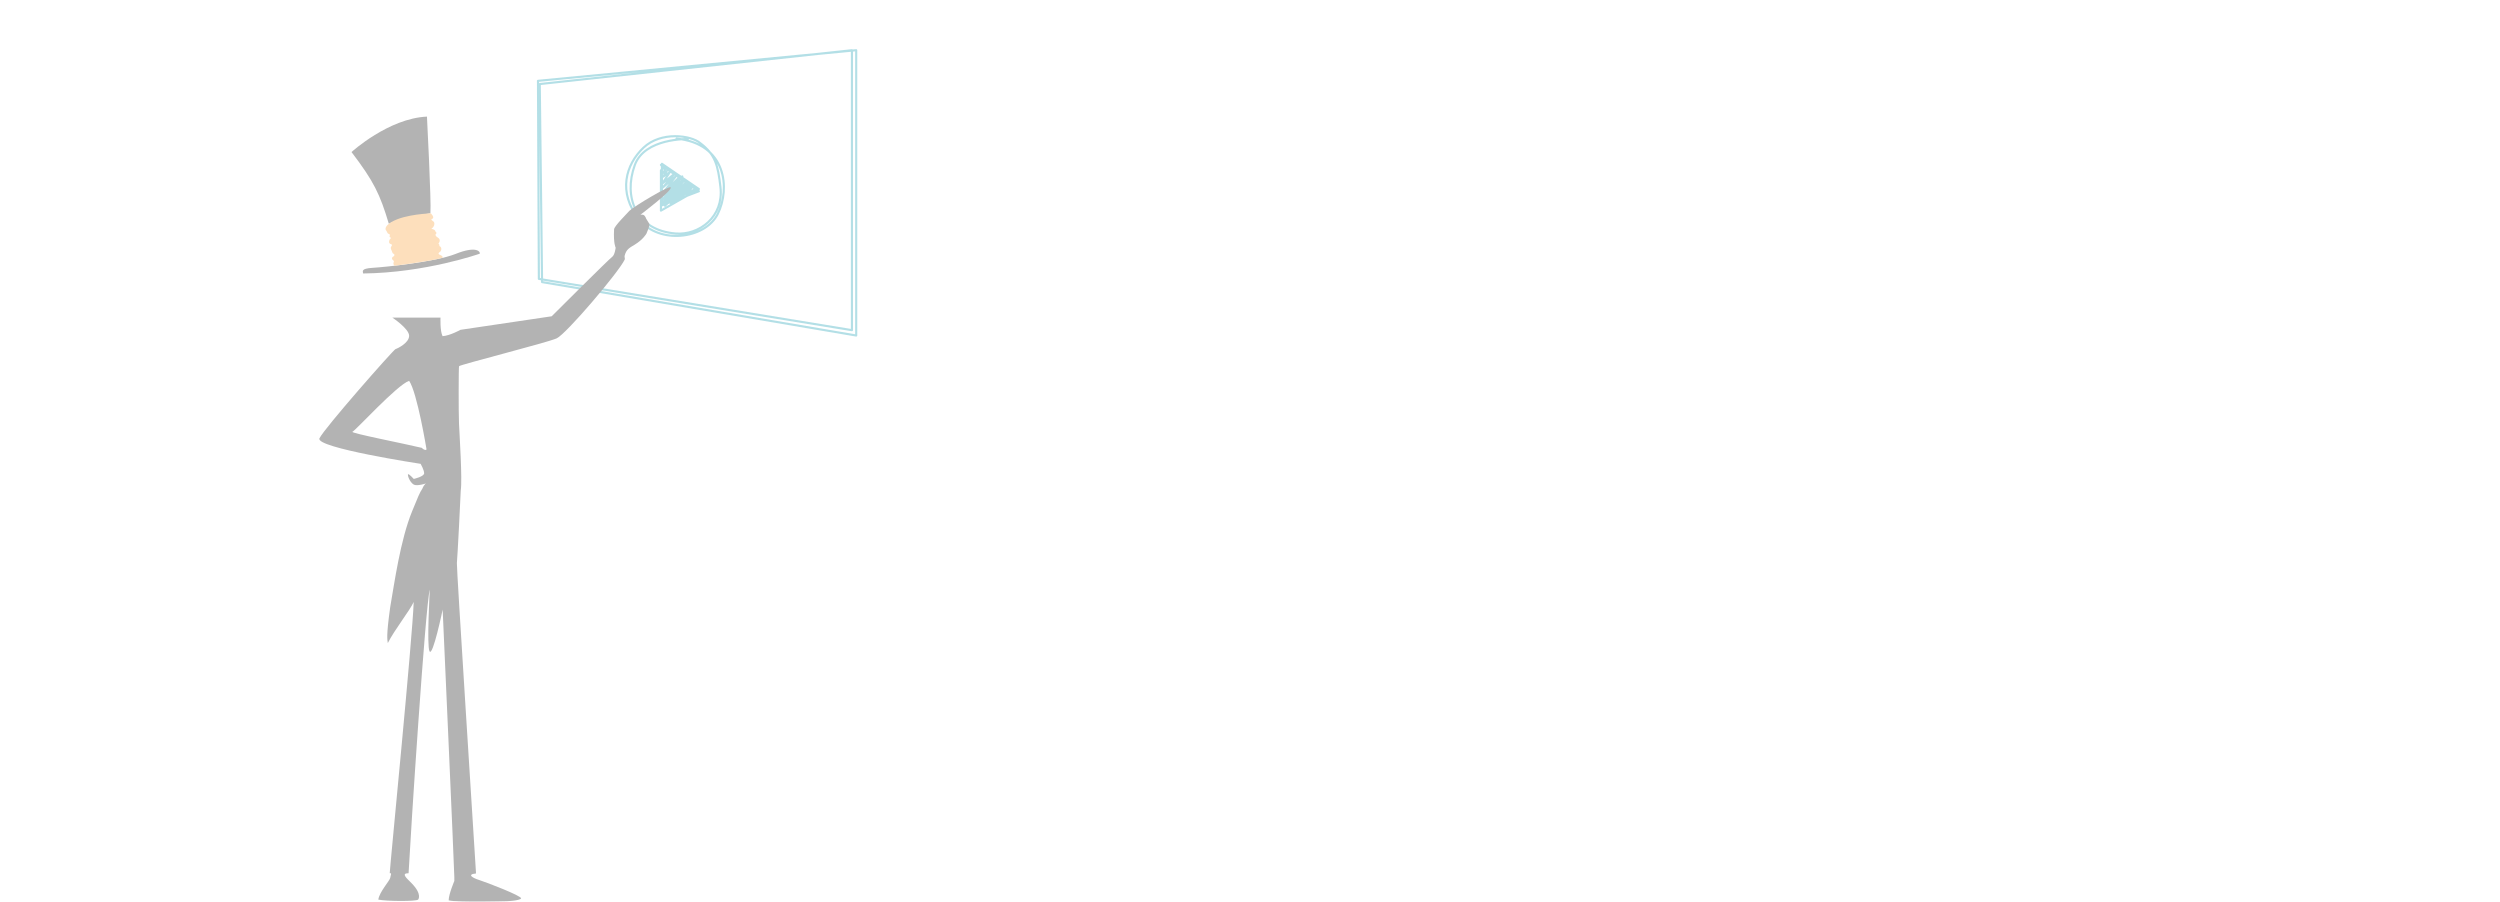 <?xml version="1.0" encoding="utf-8"?>
<!-- Generator: Adobe Illustrator 16.0.0, SVG Export Plug-In . SVG Version: 6.00 Build 0)  -->
<!DOCTYPE svg PUBLIC "-//W3C//DTD SVG 1.1//EN" "http://www.w3.org/Graphics/SVG/1.1/DTD/svg11.dtd">
<svg version="1.1" id="Ebene_3" opacity="0.3" xmlns="http://www.w3.org/2000/svg" xmlns:xlink="http://www.w3.org/1999/xlink"
	 x="0px" y="0px" width="1169.854px" height="421.947px" viewBox="0 0 1169.854 421.947"
	 enable-background="new 0 0 1169.854 421.947" xml:space="preserve">
<polyline fill="none" stroke="#0094AC" stroke-linecap="round" stroke-linejoin="round" stroke-miterlimit="10" points="
	309.282,79.665 309.282,98.564 327.032,88.451 309.74,76.647 309.74,96.096 327.032,89.492 309.282,77.155 311.113,79.441 
	310.444,80.893 311.994,80.058 310.268,82.707 313.438,80.566 309.916,85.9 315.727,81.255 310.092,87.787 316.291,82.417 
	310.479,90.037 318.157,82.707 310.162,91.554 319.284,82.562 310.304,93.048 319.707,83.832 310.057,94.717 319.848,84.884 
	310.409,95.625 320.869,85.464 311.184,96.278 321.503,86.299 313.931,95.226 322.524,86.609 315.481,94.5 322.947,87.279 
	318.791,92.214 323.757,87.787 321.186,91.234 324.919,88.585 "/>
<path fill="none" stroke="#0094AC" stroke-linecap="round" stroke-linejoin="round" stroke-miterlimit="10" d="M321.855,65.073
	c0,0-20.182-0.568-24.805,12.157c-5.464,15.039,0.514,30.569,19.154,32.036c10.86,0.885,22.602-7.734,20.915-21.81
	c-1.174-10.095-2.381-15.189-9.5-20.521c-4.183-3.625-18.312-5.63-26.532,2.19c-8.219,7.821-12.245,20.81-1.982,33.626
	c9.394,11.73,30.822,9.241,36.766-2.63c5.944-11.873,4.036-32.916-19.3-35.261"/>
<polygon fill="none" stroke="#0094AC" stroke-linecap="round" stroke-linejoin="round" stroke-miterlimit="10" points="
	252.574,39.333 398.657,23.5 398.657,154.5 252.157,130.5 251.749,38.417 251.74,37.833 400.657,23.5 400.657,157 253.657,132 "/>
<path d="M224.522,118.702c0,0-25.325,8.963-54.615,9.274c-0.01-0.945-1.3-2.303,4.46-2.647c5.761-0.343,29.454-2.768,38.816-6.506
	C222.547,115.084,224.746,117.52,224.522,118.702z"/>
<path d="M201.407,99.812c0,0-14.528,2.235-19.461,4.885c-4.165-13.894-6.981-19.774-17.46-33.55c0,0,17.314-15.776,35.307-16.581
	C199.792,54.566,201.87,94.469,201.407,99.812z"/>
<path fill="#F7941E" d="M207.04,120.614c0,0,0.704-0.718-1.554-1.521c-0.549-0.489-0.221-0.777,0.389-1.208
	c0.609-0.431,1.158-2.138-0.289-2.761c0.066-0.449,0.039-0.851-0.437-1.082c0.536-0.69,1.179-1.959-0.198-2.802
	c-1.376-0.842-1.291-1.6-0.914-1.792c0.375-0.193,0.18-0.806-0.271-1.107c-0.15-0.755-0.648-0.914-1.928-1.326
	c1.104-0.508,2.193-2.67,0.694-3.623c-1.5-0.953-0.105-0.896,0.081-1.229c0.186-0.334,0.13-1.136-0.538-1.742
	c-0.024-0.106-0.335-0.63-0.668-0.608c-3.043,0.208-15.358,0.934-20.134,5.513c0,0-1.631,1.653-0.438,2.703
	c0.507,0.986,0.593,1.329,0.972,1.371c0.379,0.044,0.689,0.418,0.621,0.631c-0.069,0.214-0.357,0.867,0.141,1.027
	s0.407,0.443-0.003,0.743c-0.411,0.301-0.971,2.042,0.179,2.373c1.149,0.33,0.61,0.666,0.215,1.403
	c-0.394,0.735,0.323,1.438,0.545,2.333c0.222,0.896,0.741,0.746,0.98,1.1c0.24,0.351-0.049,0.887-0.497,1.057
	c-0.447,0.169-0.852,1.059-0.364,1.373c0.488,0.313,0.886,1.029,0.616,1.256c-0.27,0.229-0.216,1.262,0.397,1.656
	C184.636,124.352,201.505,122.251,207.04,120.614z"/>
<path d="M302.491,109.333c0,0,1.776-3.975,1.333-4.637c-0.441-0.663-1.551-2.532-1.551-2.532s0.155-0.107-0.648-1.196
	c-0.591-0.801-1.967-0.469-1.967-0.469s15.27-11.51,14.167-12.833c-0.762-0.914-16.921,8.742-19.333,11
	c-1.339,1.568-7.05,7.128-7.134,8.631c-0.37,6.651,0.735,8.607,0.735,8.607s-0.368,3.458-1.691,4.341
	C285.077,121.128,258.157,148,258.157,148l-42.667,6.333c0,0-4.899,2.733-8.395,2.971c-1.251-2.5-0.962-8.672-0.962-8.672
	s-20.309,0-22.516,0c0,0,7.876,5.222,7.837,8.533c-0.039,3.31-5.483,5.958-6.366,6.179c-0.882,0.221-33.619,37.372-35.605,41.786
	c-1.987,4.414,47.35,11.919,47.35,11.919s1.643,2.869,1.643,4.414s-4.855,2.649-4.855,2.649s-2.208-2.427-2.648-2.207
	c-0.439,0.221,0.674,3.73,2.648,4.855c1.547,0.881,5.93-0.604,5.93-0.604s-0.893,0.058-1.918,2.525
	c-1.324,1.986-1.915,3.536-4.794,10.583c-5.54,13.553-8.321,33.844-10.251,44.876c-1.912,13.755-1.336,15.018-1.115,16.783
	c3.047-6.107,10.347-15.269,12.112-19.24c-0.44,15.668-11.216,124.722-11.216,126.929c1.103-0.221,0.44,0.883,0.22,2.206
	c-0.221,1.325-5.113,6.621-5.555,10.153c3.87,0.777,17.521,0.883,18.625,0c0,0,2.142-2.394-3.139-7.772
	c-2.148-2.188-5.077-4.587-1.325-4.587c0.882-17.436,7.945-126.312,9.931-132.712c0.673-2.056,0,0,0,0s-1.497,26.541-0.122,28.898
	c1.545,2.648,6.134-19.552,6.134-19.552s5.465,121.937,5.465,125.248v1.765c0,0-2.648,6.181-2.648,9.05
	c4.414,1.104,26.59,0.439,26.59,0.439s6.621-0.221,7.283-1.325c0.662-1.103-16.659-7.722-19.528-8.604
	c-2.868-0.882-6.179-2.648-1.544-3.089c-1.104-18.538-9.177-143.467-8.956-145.232c0.22-1.767,1.809-32.231,1.809-33.997
	c0.792-5.297-0.605-26.197-0.825-31.493c-0.221-5.294-0.193-25.982,0.027-26.645c0.22-0.663,41.267-11.044,45.681-13.03
	c4.414-1.986,28.852-30.731,31.817-36.82c0.27-0.556-0.166-1.194-0.022-1.782c0.735-3.017,2.173-3.7,4.705-5.231
	C300.991,112.082,302.491,109.333,302.491,109.333z M164.933,202.039c1.544-0.662,20.985-22.039,26.522-23.834
	c3.786,5.517,8.125,32.002,8.125,32.002c0.002,0.662-1.492,0.294-2.142-0.628C189.629,207.669,163.592,202.613,164.933,202.039z"/>
</svg>
